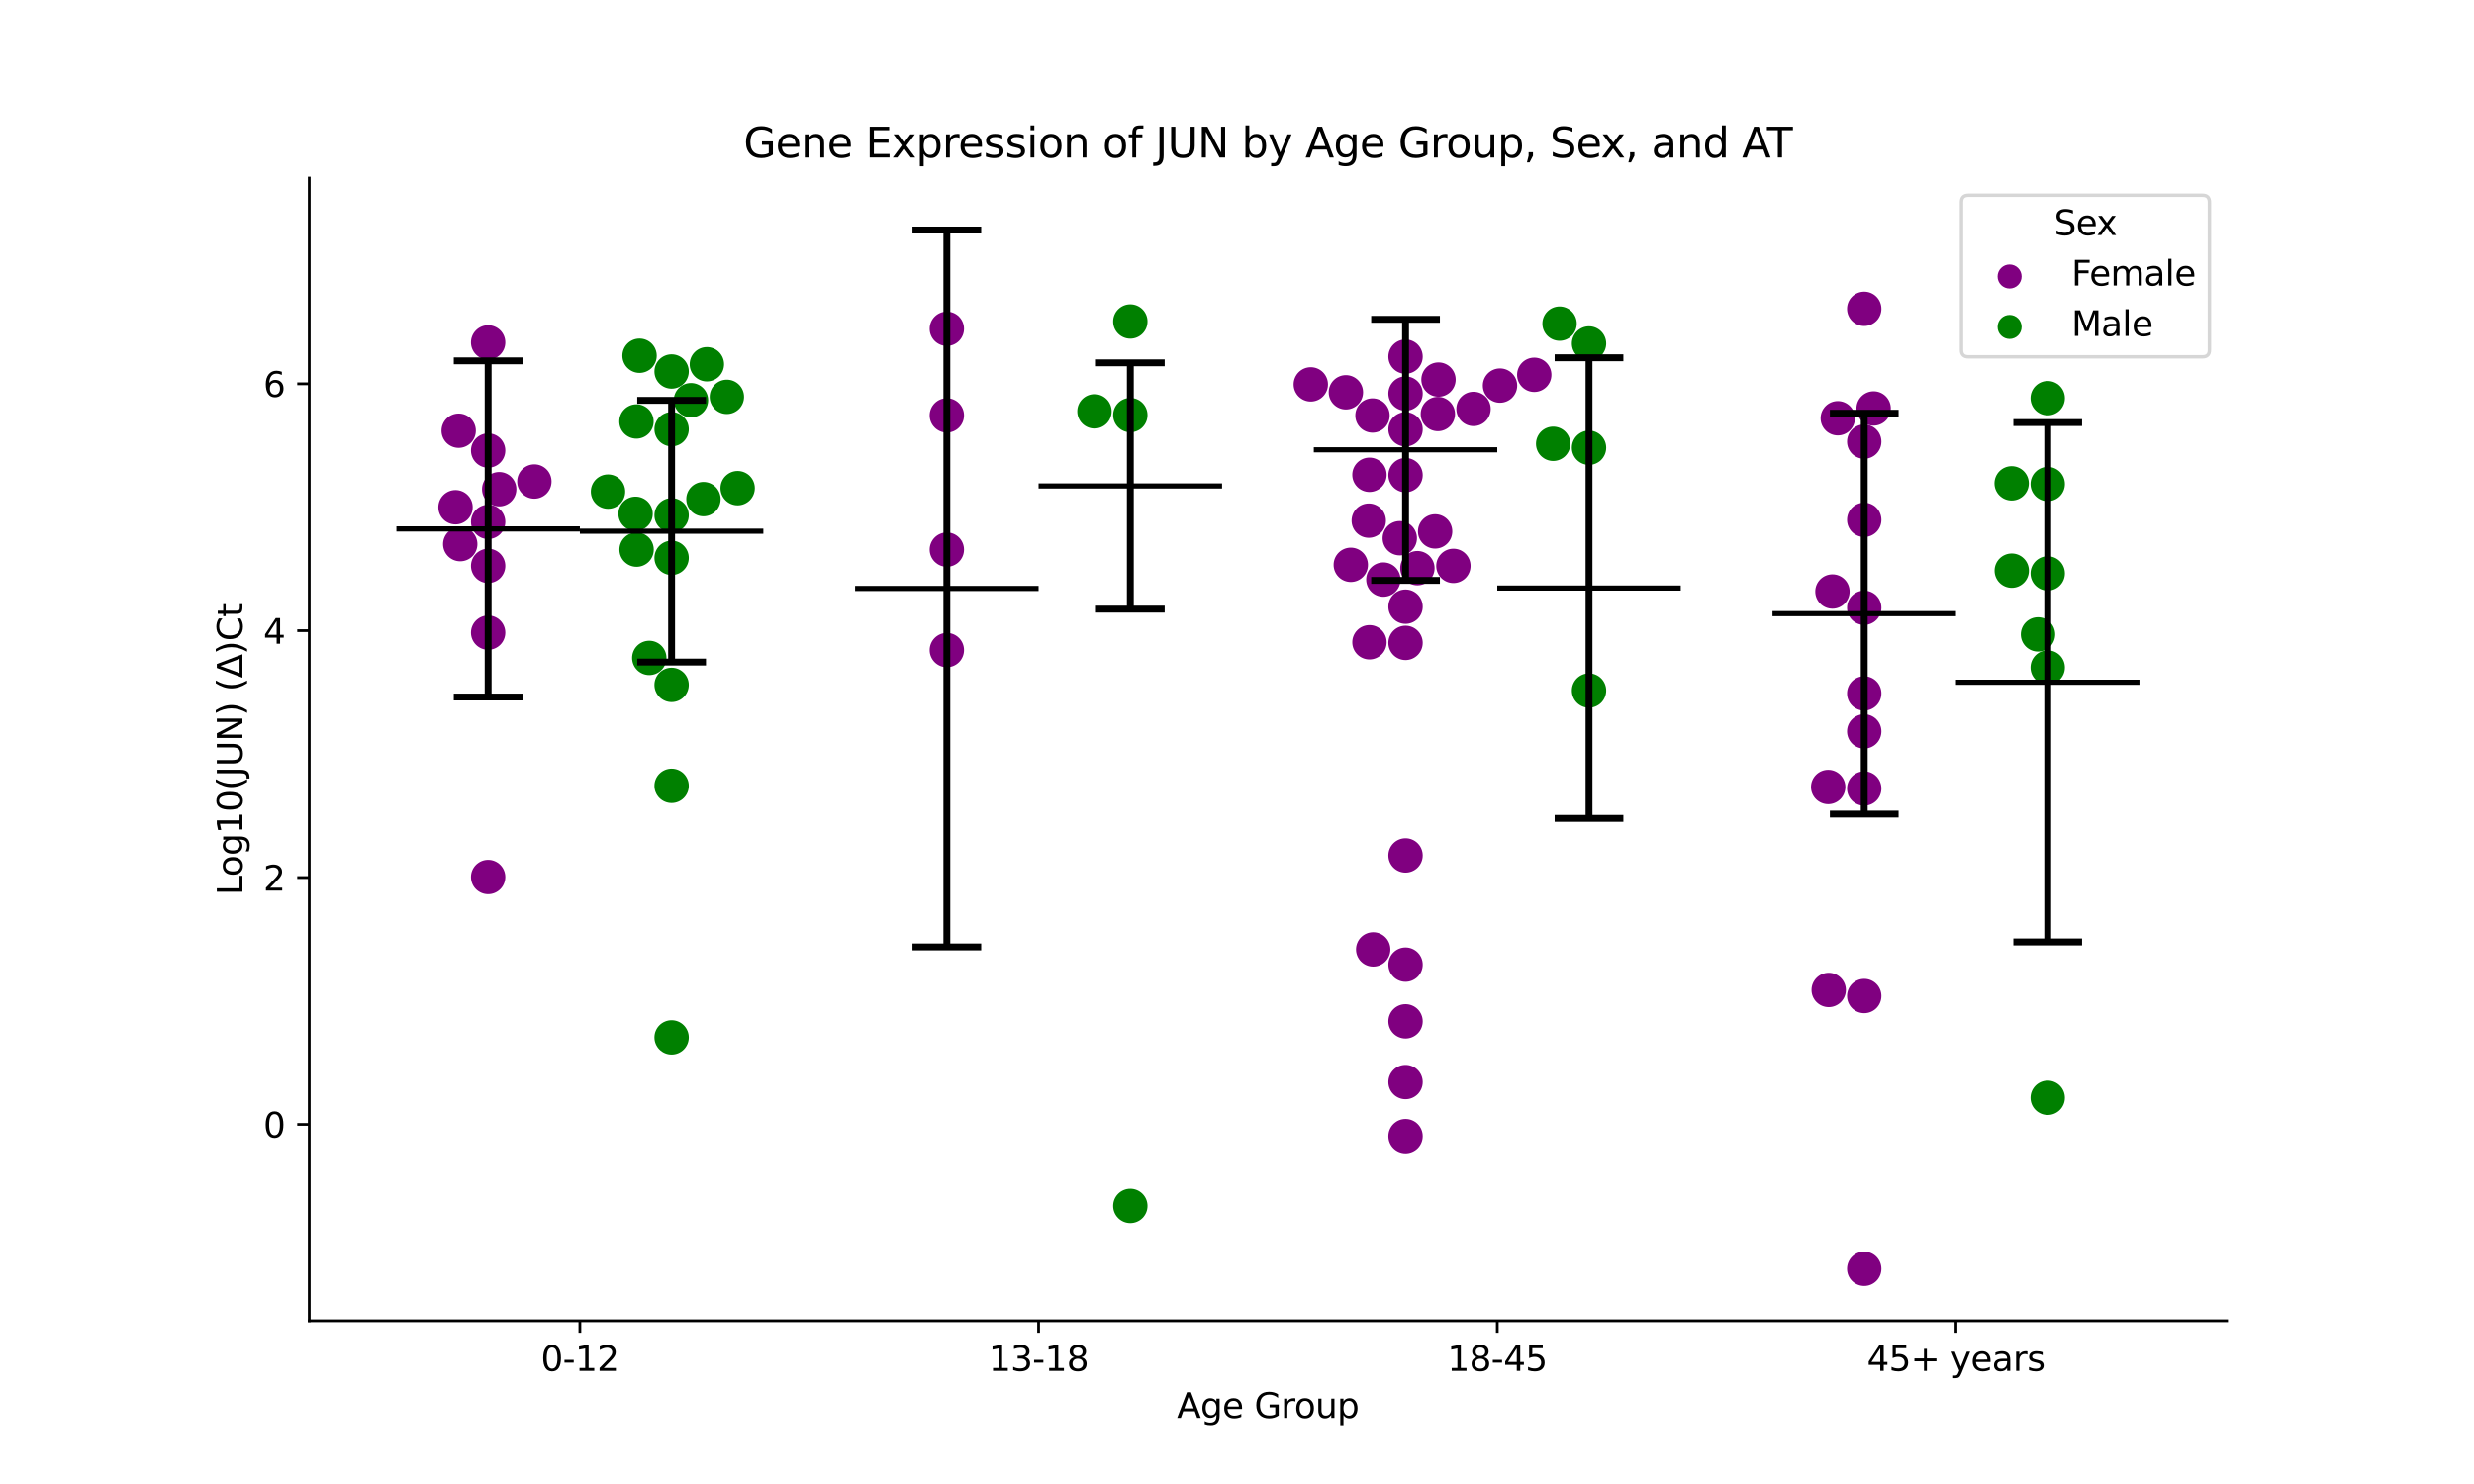 <?xml version="1.0" encoding="utf-8" standalone="no"?>
<!DOCTYPE svg PUBLIC "-//W3C//DTD SVG 1.1//EN"
  "http://www.w3.org/Graphics/SVG/1.1/DTD/svg11.dtd">
<svg xmlns:xlink="http://www.w3.org/1999/xlink" width="720pt" height="432pt" viewBox="0 0 720 432" xmlns="http://www.w3.org/2000/svg" version="1.1">
 <defs>
  <style type="text/css">*{stroke-linejoin: round; stroke-linecap: butt}</style>
 </defs>
 <g id="figure_1">
  <g id="patch_1">
   <path d="M 0 432 
L 720 432 
L 720 0 
L 0 0 
z
" style="fill: #ffffff"/>
  </g>
  <g id="axes_1">
   <g id="patch_2">
    <path d="M 90 384.48 
L 648 384.48 
L 648 51.84 
L 90 51.84 
z
" style="fill: #ffffff"/>
   </g>
   <g id="PathCollection_1">
    <defs>
     <path id="C0_0_1ffd5a4ca3" d="M 0 5 
C 1.326 5 2.598 4.473 3.536 3.536 
C 4.473 2.598 5 1.326 5 -0 
C 5 -1.326 4.473 -2.598 3.536 -3.536 
C 2.598 -4.473 1.326 -5 0 -5 
C -1.326 -5 -2.598 -4.473 -3.536 -3.536 
C -4.473 -2.598 -5 -1.326 -5 0 
C -5 1.326 -4.473 2.598 -3.536 3.536 
C -2.598 4.473 -1.326 5 0 5 
z
"/>
    </defs>
    <g clip-path="url(#pf3d0be4337)">
     <use xlink:href="#C0_0_1ffd5a4ca3" x="132.566" y="147.658" style="fill: #800080"/>
    </g>
    <g clip-path="url(#pf3d0be4337)">
     <use xlink:href="#C0_0_1ffd5a4ca3" x="133.938" y="158.401" style="fill: #800080"/>
    </g>
    <g clip-path="url(#pf3d0be4337)">
     <use xlink:href="#C0_0_1ffd5a4ca3" x="142.062" y="151.926" style="fill: #800080"/>
    </g>
    <g clip-path="url(#pf3d0be4337)">
     <use xlink:href="#C0_0_1ffd5a4ca3" x="142.062" y="131.15" style="fill: #800080"/>
    </g>
    <g clip-path="url(#pf3d0be4337)">
     <use xlink:href="#C0_0_1ffd5a4ca3" x="142.062" y="164.736" style="fill: #800080"/>
    </g>
    <g clip-path="url(#pf3d0be4337)">
     <use xlink:href="#C0_0_1ffd5a4ca3" x="155.515" y="140.172" style="fill: #800080"/>
    </g>
    <g clip-path="url(#pf3d0be4337)">
     <use xlink:href="#C0_0_1ffd5a4ca3" x="142.062" y="255.304" style="fill: #800080"/>
    </g>
    <g clip-path="url(#pf3d0be4337)">
     <use xlink:href="#C0_0_1ffd5a4ca3" x="142.062" y="99.677" style="fill: #800080"/>
    </g>
    <g clip-path="url(#pf3d0be4337)">
     <use xlink:href="#C0_0_1ffd5a4ca3" x="142.062" y="184.166" style="fill: #800080"/>
    </g>
    <g clip-path="url(#pf3d0be4337)">
     <use xlink:href="#C0_0_1ffd5a4ca3" x="133.485" y="125.382" style="fill: #800080"/>
    </g>
    <g clip-path="url(#pf3d0be4337)">
     <use xlink:href="#C0_0_1ffd5a4ca3" x="145.28" y="142.407" style="fill: #800080"/>
    </g>
   </g>
   <g id="PathCollection_2">
    <defs>
     <path id="C1_0_1872617d95" d="M 0 5 
C 1.326 5 2.598 4.473 3.536 3.536 
C 4.473 2.598 5 1.326 5 -0 
C 5 -1.326 4.473 -2.598 3.536 -3.536 
C 2.598 -4.473 1.326 -5 0 -5 
C -1.326 -5 -2.598 -4.473 -3.536 -3.536 
C -4.473 -2.598 -5 -1.326 -5 0 
C -5 1.326 -4.473 2.598 -3.536 3.536 
C -2.598 4.473 -1.326 5 0 5 
z
"/>
    </defs>
    <g clip-path="url(#pf3d0be4337)">
     <use xlink:href="#C1_0_1872617d95" x="195.459" y="108.144" style="fill: #008000"/>
    </g>
    <g clip-path="url(#pf3d0be4337)">
     <use xlink:href="#C1_0_1872617d95" x="195.459" y="124.943" style="fill: #008000"/>
    </g>
    <g clip-path="url(#pf3d0be4337)">
     <use xlink:href="#C1_0_1872617d95" x="195.459" y="150" style="fill: #008000"/>
    </g>
    <g clip-path="url(#pf3d0be4337)">
     <use xlink:href="#C1_0_1872617d95" x="195.459" y="228.762" style="fill: #008000"/>
    </g>
    <g clip-path="url(#pf3d0be4337)">
     <use xlink:href="#C1_0_1872617d95" x="185.228" y="122.696" style="fill: #008000"/>
    </g>
    <g clip-path="url(#pf3d0be4337)">
     <use xlink:href="#C1_0_1872617d95" x="201.09" y="116.502" style="fill: #008000"/>
    </g>
    <g clip-path="url(#pf3d0be4337)">
     <use xlink:href="#C1_0_1872617d95" x="186.131" y="103.553" style="fill: #008000"/>
    </g>
    <g clip-path="url(#pf3d0be4337)">
     <use xlink:href="#C1_0_1872617d95" x="195.459" y="301.994" style="fill: #008000"/>
    </g>
    <g clip-path="url(#pf3d0be4337)">
     <use xlink:href="#C1_0_1872617d95" x="195.459" y="199.38" style="fill: #008000"/>
    </g>
    <g clip-path="url(#pf3d0be4337)">
     <use xlink:href="#C1_0_1872617d95" x="176.954" y="143.11" style="fill: #008000"/>
    </g>
    <g clip-path="url(#pf3d0be4337)">
     <use xlink:href="#C1_0_1872617d95" x="214.677" y="142.107" style="fill: #008000"/>
    </g>
    <g clip-path="url(#pf3d0be4337)">
     <use xlink:href="#C1_0_1872617d95" x="188.961" y="191.525" style="fill: #008000"/>
    </g>
    <g clip-path="url(#pf3d0be4337)">
     <use xlink:href="#C1_0_1872617d95" x="185.265" y="159.999" style="fill: #008000"/>
    </g>
    <g clip-path="url(#pf3d0be4337)">
     <use xlink:href="#C1_0_1872617d95" x="204.726" y="145.298" style="fill: #008000"/>
    </g>
    <g clip-path="url(#pf3d0be4337)">
     <use xlink:href="#C1_0_1872617d95" x="195.459" y="162.395" style="fill: #008000"/>
    </g>
    <g clip-path="url(#pf3d0be4337)">
     <use xlink:href="#C1_0_1872617d95" x="211.539" y="115.525" style="fill: #008000"/>
    </g>
    <g clip-path="url(#pf3d0be4337)">
     <use xlink:href="#C1_0_1872617d95" x="184.969" y="149.569" style="fill: #008000"/>
    </g>
    <g clip-path="url(#pf3d0be4337)">
     <use xlink:href="#C1_0_1872617d95" x="205.723" y="106.036" style="fill: #008000"/>
    </g>
   </g>
   <g id="PathCollection_3">
    <defs>
     <path id="C2_0_8e64a9c8a7" d="M 0 5 
C 1.326 5 2.598 4.473 3.536 3.536 
C 4.473 2.598 5 1.326 5 -0 
C 5 -1.326 4.473 -2.598 3.536 -3.536 
C 2.598 -4.473 1.326 -5 0 -5 
C -1.326 -5 -2.598 -4.473 -3.536 -3.536 
C -4.473 -2.598 -5 -1.326 -5 0 
C -5 1.326 -4.473 2.598 -3.536 3.536 
C -2.598 4.473 -1.326 5 0 5 
z
"/>
    </defs>
    <g clip-path="url(#pf3d0be4337)">
     <use xlink:href="#C2_0_8e64a9c8a7" x="275.555" y="189.246" style="fill: #800080"/>
    </g>
    <g clip-path="url(#pf3d0be4337)">
     <use xlink:href="#C2_0_8e64a9c8a7" x="275.555" y="120.927" style="fill: #800080"/>
    </g>
    <g clip-path="url(#pf3d0be4337)">
     <use xlink:href="#C2_0_8e64a9c8a7" x="275.555" y="95.706" style="fill: #800080"/>
    </g>
    <g clip-path="url(#pf3d0be4337)">
     <use xlink:href="#C2_0_8e64a9c8a7" x="275.555" y="159.996" style="fill: #800080"/>
    </g>
   </g>
   <g id="PathCollection_4">
    <defs>
     <path id="C3_0_49a27300e5" d="M 0 5 
C 1.326 5 2.598 4.473 3.536 3.536 
C 4.473 2.598 5 1.326 5 -0 
C 5 -1.326 4.473 -2.598 3.536 -3.536 
C 2.598 -4.473 1.326 -5 0 -5 
C -1.326 -5 -2.598 -4.473 -3.536 -3.536 
C -4.473 -2.598 -5 -1.326 -5 0 
C -5 1.326 -4.473 2.598 -3.536 3.536 
C -2.598 4.473 -1.326 5 0 5 
z
"/>
    </defs>
    <g clip-path="url(#pf3d0be4337)">
     <use xlink:href="#C3_0_49a27300e5" x="328.952" y="351.048" style="fill: #008000"/>
    </g>
    <g clip-path="url(#pf3d0be4337)">
     <use xlink:href="#C3_0_49a27300e5" x="328.952" y="120.842" style="fill: #008000"/>
    </g>
    <g clip-path="url(#pf3d0be4337)">
     <use xlink:href="#C3_0_49a27300e5" x="328.952" y="93.586" style="fill: #008000"/>
    </g>
    <g clip-path="url(#pf3d0be4337)">
     <use xlink:href="#C3_0_49a27300e5" x="318.515" y="119.748" style="fill: #008000"/>
    </g>
   </g>
   <g id="PathCollection_5">
    <defs>
     <path id="C4_0_7469783c00" d="M 0 5 
C 1.326 5 2.598 4.473 3.536 3.536 
C 4.473 2.598 5 1.326 5 -0 
C 5 -1.326 4.473 -2.598 3.536 -3.536 
C 2.598 -4.473 1.326 -5 0 -5 
C -1.326 -5 -2.598 -4.473 -3.536 -3.536 
C -4.473 -2.598 -5 -1.326 -5 0 
C -5 1.326 -4.473 2.598 -3.536 3.536 
C -2.598 4.473 -1.326 5 0 5 
z
"/>
    </defs>
    <g clip-path="url(#pf3d0be4337)">
     <use xlink:href="#C4_0_7469783c00" x="417.659" y="154.7" style="fill: #800080"/>
    </g>
    <g clip-path="url(#pf3d0be4337)">
     <use xlink:href="#C4_0_7469783c00" x="412.5" y="165.402" style="fill: #800080"/>
    </g>
    <g clip-path="url(#pf3d0be4337)">
     <use xlink:href="#C4_0_7469783c00" x="418.455" y="120.528" style="fill: #800080"/>
    </g>
    <g clip-path="url(#pf3d0be4337)">
     <use xlink:href="#C4_0_7469783c00" x="436.542" y="112.246" style="fill: #800080"/>
    </g>
    <g clip-path="url(#pf3d0be4337)">
     <use xlink:href="#C4_0_7469783c00" x="398.346" y="151.561" style="fill: #800080"/>
    </g>
    <g clip-path="url(#pf3d0be4337)">
     <use xlink:href="#C4_0_7469783c00" x="399.431" y="120.957" style="fill: #800080"/>
    </g>
    <g clip-path="url(#pf3d0be4337)">
     <use xlink:href="#C4_0_7469783c00" x="418.641" y="110.499" style="fill: #800080"/>
    </g>
    <g clip-path="url(#pf3d0be4337)">
     <use xlink:href="#C4_0_7469783c00" x="398.548" y="138.217" style="fill: #800080"/>
    </g>
    <g clip-path="url(#pf3d0be4337)">
     <use xlink:href="#C4_0_7469783c00" x="446.511" y="109.108" style="fill: #800080"/>
    </g>
    <g clip-path="url(#pf3d0be4337)">
     <use xlink:href="#C4_0_7469783c00" x="381.472" y="111.898" style="fill: #800080"/>
    </g>
    <g clip-path="url(#pf3d0be4337)">
     <use xlink:href="#C4_0_7469783c00" x="409.048" y="124.97" style="fill: #800080"/>
    </g>
    <g clip-path="url(#pf3d0be4337)">
     <use xlink:href="#C4_0_7469783c00" x="407.367" y="156.679" style="fill: #800080"/>
    </g>
    <g clip-path="url(#pf3d0be4337)">
     <use xlink:href="#C4_0_7469783c00" x="409.048" y="176.609" style="fill: #800080"/>
    </g>
    <g clip-path="url(#pf3d0be4337)">
     <use xlink:href="#C4_0_7469783c00" x="409.048" y="330.747" style="fill: #800080"/>
    </g>
    <g clip-path="url(#pf3d0be4337)">
     <use xlink:href="#C4_0_7469783c00" x="398.55" y="186.97" style="fill: #800080"/>
    </g>
    <g clip-path="url(#pf3d0be4337)">
     <use xlink:href="#C4_0_7469783c00" x="409.048" y="114.565" style="fill: #800080"/>
    </g>
    <g clip-path="url(#pf3d0be4337)">
     <use xlink:href="#C4_0_7469783c00" x="393.113" y="164.425" style="fill: #800080"/>
    </g>
    <g clip-path="url(#pf3d0be4337)">
     <use xlink:href="#C4_0_7469783c00" x="428.838" y="119.041" style="fill: #800080"/>
    </g>
    <g clip-path="url(#pf3d0be4337)">
     <use xlink:href="#C4_0_7469783c00" x="409.048" y="249.021" style="fill: #800080"/>
    </g>
    <g clip-path="url(#pf3d0be4337)">
     <use xlink:href="#C4_0_7469783c00" x="399.634" y="276.376" style="fill: #800080"/>
    </g>
    <g clip-path="url(#pf3d0be4337)">
     <use xlink:href="#C4_0_7469783c00" x="409.048" y="297.321" style="fill: #800080"/>
    </g>
    <g clip-path="url(#pf3d0be4337)">
     <use xlink:href="#C4_0_7469783c00" x="409.048" y="314.994" style="fill: #800080"/>
    </g>
    <g clip-path="url(#pf3d0be4337)">
     <use xlink:href="#C4_0_7469783c00" x="409.048" y="187.149" style="fill: #800080"/>
    </g>
    <g clip-path="url(#pf3d0be4337)">
     <use xlink:href="#C4_0_7469783c00" x="409.048" y="103.815" style="fill: #800080"/>
    </g>
    <g clip-path="url(#pf3d0be4337)">
     <use xlink:href="#C4_0_7469783c00" x="409.048" y="138.318" style="fill: #800080"/>
    </g>
    <g clip-path="url(#pf3d0be4337)">
     <use xlink:href="#C4_0_7469783c00" x="422.977" y="164.738" style="fill: #800080"/>
    </g>
    <g clip-path="url(#pf3d0be4337)">
     <use xlink:href="#C4_0_7469783c00" x="402.595" y="168.72" style="fill: #800080"/>
    </g>
    <g clip-path="url(#pf3d0be4337)">
     <use xlink:href="#C4_0_7469783c00" x="391.69" y="114.2" style="fill: #800080"/>
    </g>
    <g clip-path="url(#pf3d0be4337)">
     <use xlink:href="#C4_0_7469783c00" x="409.048" y="280.806" style="fill: #800080"/>
    </g>
   </g>
   <g id="PathCollection_6">
    <defs>
     <path id="C5_0_e190552694" d="M 0 5 
C 1.326 5 2.598 4.473 3.536 3.536 
C 4.473 2.598 5 1.326 5 -0 
C 5 -1.326 4.473 -2.598 3.536 -3.536 
C 2.598 -4.473 1.326 -5 0 -5 
C -1.326 -5 -2.598 -4.473 -3.536 -3.536 
C -4.473 -2.598 -5 -1.326 -5 0 
C -5 1.326 -4.473 2.598 -3.536 3.536 
C -2.598 4.473 -1.326 5 0 5 
z
"/>
    </defs>
    <g clip-path="url(#pf3d0be4337)">
     <use xlink:href="#C5_0_e190552694" x="452.014" y="129.194" style="fill: #008000"/>
    </g>
    <g clip-path="url(#pf3d0be4337)">
     <use xlink:href="#C5_0_e190552694" x="462.445" y="201.025" style="fill: #008000"/>
    </g>
    <g clip-path="url(#pf3d0be4337)">
     <use xlink:href="#C5_0_e190552694" x="453.877" y="94.207" style="fill: #008000"/>
    </g>
    <g clip-path="url(#pf3d0be4337)">
     <use xlink:href="#C5_0_e190552694" x="462.445" y="99.987" style="fill: #008000"/>
    </g>
    <g clip-path="url(#pf3d0be4337)">
     <use xlink:href="#C5_0_e190552694" x="462.445" y="130.341" style="fill: #008000"/>
    </g>
   </g>
   <g id="PathCollection_7">
    <defs>
     <path id="C6_0_fd81300162" d="M 0 5 
C 1.326 5 2.598 4.473 3.536 3.536 
C 4.473 2.598 5 1.326 5 -0 
C 5 -1.326 4.473 -2.598 3.536 -3.536 
C 2.598 -4.473 1.326 -5 0 -5 
C -1.326 -5 -2.598 -4.473 -3.536 -3.536 
C -4.473 -2.598 -5 -1.326 -5 0 
C -5 1.326 -4.473 2.598 -3.536 3.536 
C -2.598 4.473 -1.326 5 0 5 
z
"/>
    </defs>
    <g clip-path="url(#pf3d0be4337)">
     <use xlink:href="#C6_0_fd81300162" x="545.275" y="118.907" style="fill: #800080"/>
    </g>
    <g clip-path="url(#pf3d0be4337)">
     <use xlink:href="#C6_0_fd81300162" x="542.541" y="201.857" style="fill: #800080"/>
    </g>
    <g clip-path="url(#pf3d0be4337)">
     <use xlink:href="#C6_0_fd81300162" x="534.846" y="121.758" style="fill: #800080"/>
    </g>
    <g clip-path="url(#pf3d0be4337)">
     <use xlink:href="#C6_0_fd81300162" x="542.541" y="151.325" style="fill: #800080"/>
    </g>
    <g clip-path="url(#pf3d0be4337)">
     <use xlink:href="#C6_0_fd81300162" x="542.541" y="369.36" style="fill: #800080"/>
    </g>
    <g clip-path="url(#pf3d0be4337)">
     <use xlink:href="#C6_0_fd81300162" x="532.051" y="229.101" style="fill: #800080"/>
    </g>
    <g clip-path="url(#pf3d0be4337)">
     <use xlink:href="#C6_0_fd81300162" x="542.541" y="89.901" style="fill: #800080"/>
    </g>
    <g clip-path="url(#pf3d0be4337)">
     <use xlink:href="#C6_0_fd81300162" x="542.541" y="212.918" style="fill: #800080"/>
    </g>
    <g clip-path="url(#pf3d0be4337)">
     <use xlink:href="#C6_0_fd81300162" x="533.289" y="172.198" style="fill: #800080"/>
    </g>
    <g clip-path="url(#pf3d0be4337)">
     <use xlink:href="#C6_0_fd81300162" x="542.541" y="176.927" style="fill: #800080"/>
    </g>
    <g clip-path="url(#pf3d0be4337)">
     <use xlink:href="#C6_0_fd81300162" x="542.541" y="229.541" style="fill: #800080"/>
    </g>
    <g clip-path="url(#pf3d0be4337)">
     <use xlink:href="#C6_0_fd81300162" x="542.541" y="128.562" style="fill: #800080"/>
    </g>
    <g clip-path="url(#pf3d0be4337)">
     <use xlink:href="#C6_0_fd81300162" x="542.541" y="289.947" style="fill: #800080"/>
    </g>
    <g clip-path="url(#pf3d0be4337)">
     <use xlink:href="#C6_0_fd81300162" x="532.205" y="288.185" style="fill: #800080"/>
    </g>
   </g>
   <g id="PathCollection_8">
    <defs>
     <path id="C7_0_2bea606373" d="M 0 5 
C 1.326 5 2.598 4.473 3.536 3.536 
C 4.473 2.598 5 1.326 5 -0 
C 5 -1.326 4.473 -2.598 3.536 -3.536 
C 2.598 -4.473 1.326 -5 0 -5 
C -1.326 -5 -2.598 -4.473 -3.536 -3.536 
C -4.473 -2.598 -5 -1.326 -5 0 
C -5 1.326 -4.473 2.598 -3.536 3.536 
C -2.598 4.473 -1.326 5 0 5 
z
"/>
    </defs>
    <g clip-path="url(#pf3d0be4337)">
     <use xlink:href="#C7_0_2bea606373" x="595.938" y="166.924" style="fill: #008000"/>
    </g>
    <g clip-path="url(#pf3d0be4337)">
     <use xlink:href="#C7_0_2bea606373" x="595.938" y="140.904" style="fill: #008000"/>
    </g>
    <g clip-path="url(#pf3d0be4337)">
     <use xlink:href="#C7_0_2bea606373" x="593.113" y="184.681" style="fill: #008000"/>
    </g>
    <g clip-path="url(#pf3d0be4337)">
     <use xlink:href="#C7_0_2bea606373" x="595.938" y="115.911" style="fill: #008000"/>
    </g>
    <g clip-path="url(#pf3d0be4337)">
     <use xlink:href="#C7_0_2bea606373" x="585.471" y="166.124" style="fill: #008000"/>
    </g>
    <g clip-path="url(#pf3d0be4337)">
     <use xlink:href="#C7_0_2bea606373" x="595.938" y="194.313" style="fill: #008000"/>
    </g>
    <g clip-path="url(#pf3d0be4337)">
     <use xlink:href="#C7_0_2bea606373" x="595.938" y="319.578" style="fill: #008000"/>
    </g>
    <g clip-path="url(#pf3d0be4337)">
     <use xlink:href="#C7_0_2bea606373" x="585.44" y="140.707" style="fill: #008000"/>
    </g>
   </g>
   <g id="PathCollection_9"/>
   <g id="PathCollection_10"/>
   <g id="matplotlib.axis_1">
    <g id="xtick_1">
     <g id="line2d_1">
      <defs>
       <path id="m66ff104bf6" d="M 0 0 
L 0 3.5 
" style="stroke: #000000; stroke-width: 0.8"/>
      </defs>
      <g>
       <use xlink:href="#m66ff104bf6" x="168.761" y="384.48" style="stroke: #000000; stroke-width: 0.8"/>
      </g>
     </g>
     <g id="text_1">
      <!-- 0-12 -->
      <g transform="translate(157.413 399.078) scale(0.1 -0.1)">
       <defs>
        <path id="DejaVuSans-30" d="M 2034 4250 
Q 1547 4250 1301 3770 
Q 1056 3291 1056 2328 
Q 1056 1369 1301 889 
Q 1547 409 2034 409 
Q 2525 409 2770 889 
Q 3016 1369 3016 2328 
Q 3016 3291 2770 3770 
Q 2525 4250 2034 4250 
z
M 2034 4750 
Q 2819 4750 3233 4129 
Q 3647 3509 3647 2328 
Q 3647 1150 3233 529 
Q 2819 -91 2034 -91 
Q 1250 -91 836 529 
Q 422 1150 422 2328 
Q 422 3509 836 4129 
Q 1250 4750 2034 4750 
z
" transform="scale(0.016)"/>
        <path id="DejaVuSans-2d" d="M 313 2009 
L 1997 2009 
L 1997 1497 
L 313 1497 
L 313 2009 
z
" transform="scale(0.016)"/>
        <path id="DejaVuSans-31" d="M 794 531 
L 1825 531 
L 1825 4091 
L 703 3866 
L 703 4441 
L 1819 4666 
L 2450 4666 
L 2450 531 
L 3481 531 
L 3481 0 
L 794 0 
L 794 531 
z
" transform="scale(0.016)"/>
        <path id="DejaVuSans-32" d="M 1228 531 
L 3431 531 
L 3431 0 
L 469 0 
L 469 531 
Q 828 903 1448 1529 
Q 2069 2156 2228 2338 
Q 2531 2678 2651 2914 
Q 2772 3150 2772 3378 
Q 2772 3750 2511 3984 
Q 2250 4219 1831 4219 
Q 1534 4219 1204 4116 
Q 875 4013 500 3803 
L 500 4441 
Q 881 4594 1212 4672 
Q 1544 4750 1819 4750 
Q 2544 4750 2975 4387 
Q 3406 4025 3406 3419 
Q 3406 3131 3298 2873 
Q 3191 2616 2906 2266 
Q 2828 2175 2409 1742 
Q 1991 1309 1228 531 
z
" transform="scale(0.016)"/>
       </defs>
       <use xlink:href="#DejaVuSans-30"/>
       <use xlink:href="#DejaVuSans-2d" x="63.623"/>
       <use xlink:href="#DejaVuSans-31" x="99.707"/>
       <use xlink:href="#DejaVuSans-32" x="163.33"/>
      </g>
     </g>
    </g>
    <g id="xtick_2">
     <g id="line2d_2">
      <g>
       <use xlink:href="#m66ff104bf6" x="302.254" y="384.48" style="stroke: #000000; stroke-width: 0.8"/>
      </g>
     </g>
     <g id="text_2">
      <!-- 13-18 -->
      <g transform="translate(287.725 399.078) scale(0.1 -0.1)">
       <defs>
        <path id="DejaVuSans-33" d="M 2597 2516 
Q 3050 2419 3304 2112 
Q 3559 1806 3559 1356 
Q 3559 666 3084 287 
Q 2609 -91 1734 -91 
Q 1441 -91 1130 -33 
Q 819 25 488 141 
L 488 750 
Q 750 597 1062 519 
Q 1375 441 1716 441 
Q 2309 441 2620 675 
Q 2931 909 2931 1356 
Q 2931 1769 2642 2001 
Q 2353 2234 1838 2234 
L 1294 2234 
L 1294 2753 
L 1863 2753 
Q 2328 2753 2575 2939 
Q 2822 3125 2822 3475 
Q 2822 3834 2567 4026 
Q 2313 4219 1838 4219 
Q 1578 4219 1281 4162 
Q 984 4106 628 3988 
L 628 4550 
Q 988 4650 1302 4700 
Q 1616 4750 1894 4750 
Q 2613 4750 3031 4423 
Q 3450 4097 3450 3541 
Q 3450 3153 3228 2886 
Q 3006 2619 2597 2516 
z
" transform="scale(0.016)"/>
        <path id="DejaVuSans-38" d="M 2034 2216 
Q 1584 2216 1326 1975 
Q 1069 1734 1069 1313 
Q 1069 891 1326 650 
Q 1584 409 2034 409 
Q 2484 409 2743 651 
Q 3003 894 3003 1313 
Q 3003 1734 2745 1975 
Q 2488 2216 2034 2216 
z
M 1403 2484 
Q 997 2584 770 2862 
Q 544 3141 544 3541 
Q 544 4100 942 4425 
Q 1341 4750 2034 4750 
Q 2731 4750 3128 4425 
Q 3525 4100 3525 3541 
Q 3525 3141 3298 2862 
Q 3072 2584 2669 2484 
Q 3125 2378 3379 2068 
Q 3634 1759 3634 1313 
Q 3634 634 3220 271 
Q 2806 -91 2034 -91 
Q 1263 -91 848 271 
Q 434 634 434 1313 
Q 434 1759 690 2068 
Q 947 2378 1403 2484 
z
M 1172 3481 
Q 1172 3119 1398 2916 
Q 1625 2713 2034 2713 
Q 2441 2713 2670 2916 
Q 2900 3119 2900 3481 
Q 2900 3844 2670 4047 
Q 2441 4250 2034 4250 
Q 1625 4250 1398 4047 
Q 1172 3844 1172 3481 
z
" transform="scale(0.016)"/>
       </defs>
       <use xlink:href="#DejaVuSans-31"/>
       <use xlink:href="#DejaVuSans-33" x="63.623"/>
       <use xlink:href="#DejaVuSans-2d" x="127.246"/>
       <use xlink:href="#DejaVuSans-31" x="163.33"/>
       <use xlink:href="#DejaVuSans-38" x="226.953"/>
      </g>
     </g>
    </g>
    <g id="xtick_3">
     <g id="line2d_3">
      <g>
       <use xlink:href="#m66ff104bf6" x="435.746" y="384.48" style="stroke: #000000; stroke-width: 0.8"/>
      </g>
     </g>
     <g id="text_3">
      <!-- 18-45 -->
      <g transform="translate(421.218 399.078) scale(0.1 -0.1)">
       <defs>
        <path id="DejaVuSans-34" d="M 2419 4116 
L 825 1625 
L 2419 1625 
L 2419 4116 
z
M 2253 4666 
L 3047 4666 
L 3047 1625 
L 3713 1625 
L 3713 1100 
L 3047 1100 
L 3047 0 
L 2419 0 
L 2419 1100 
L 313 1100 
L 313 1709 
L 2253 4666 
z
" transform="scale(0.016)"/>
        <path id="DejaVuSans-35" d="M 691 4666 
L 3169 4666 
L 3169 4134 
L 1269 4134 
L 1269 2991 
Q 1406 3038 1543 3061 
Q 1681 3084 1819 3084 
Q 2600 3084 3056 2656 
Q 3513 2228 3513 1497 
Q 3513 744 3044 326 
Q 2575 -91 1722 -91 
Q 1428 -91 1123 -41 
Q 819 9 494 109 
L 494 744 
Q 775 591 1075 516 
Q 1375 441 1709 441 
Q 2250 441 2565 725 
Q 2881 1009 2881 1497 
Q 2881 1984 2565 2268 
Q 2250 2553 1709 2553 
Q 1456 2553 1204 2497 
Q 953 2441 691 2322 
L 691 4666 
z
" transform="scale(0.016)"/>
       </defs>
       <use xlink:href="#DejaVuSans-31"/>
       <use xlink:href="#DejaVuSans-38" x="63.623"/>
       <use xlink:href="#DejaVuSans-2d" x="127.246"/>
       <use xlink:href="#DejaVuSans-34" x="163.33"/>
       <use xlink:href="#DejaVuSans-35" x="226.953"/>
      </g>
     </g>
    </g>
    <g id="xtick_4">
     <g id="line2d_4">
      <g>
       <use xlink:href="#m66ff104bf6" x="569.239" y="384.48" style="stroke: #000000; stroke-width: 0.8"/>
      </g>
     </g>
     <g id="text_4">
      <!-- 45+ years -->
      <g transform="translate(543.338 399.078) scale(0.1 -0.1)">
       <defs>
        <path id="DejaVuSans-2b" d="M 2944 4013 
L 2944 2272 
L 4684 2272 
L 4684 1741 
L 2944 1741 
L 2944 0 
L 2419 0 
L 2419 1741 
L 678 1741 
L 678 2272 
L 2419 2272 
L 2419 4013 
L 2944 4013 
z
" transform="scale(0.016)"/>
        <path id="DejaVuSans-20" transform="scale(0.016)"/>
        <path id="DejaVuSans-79" d="M 2059 -325 
Q 1816 -950 1584 -1140 
Q 1353 -1331 966 -1331 
L 506 -1331 
L 506 -850 
L 844 -850 
Q 1081 -850 1212 -737 
Q 1344 -625 1503 -206 
L 1606 56 
L 191 3500 
L 800 3500 
L 1894 763 
L 2988 3500 
L 3597 3500 
L 2059 -325 
z
" transform="scale(0.016)"/>
        <path id="DejaVuSans-65" d="M 3597 1894 
L 3597 1613 
L 953 1613 
Q 991 1019 1311 708 
Q 1631 397 2203 397 
Q 2534 397 2845 478 
Q 3156 559 3463 722 
L 3463 178 
Q 3153 47 2828 -22 
Q 2503 -91 2169 -91 
Q 1331 -91 842 396 
Q 353 884 353 1716 
Q 353 2575 817 3079 
Q 1281 3584 2069 3584 
Q 2775 3584 3186 3129 
Q 3597 2675 3597 1894 
z
M 3022 2063 
Q 3016 2534 2758 2815 
Q 2500 3097 2075 3097 
Q 1594 3097 1305 2825 
Q 1016 2553 972 2059 
L 3022 2063 
z
" transform="scale(0.016)"/>
        <path id="DejaVuSans-61" d="M 2194 1759 
Q 1497 1759 1228 1600 
Q 959 1441 959 1056 
Q 959 750 1161 570 
Q 1363 391 1709 391 
Q 2188 391 2477 730 
Q 2766 1069 2766 1631 
L 2766 1759 
L 2194 1759 
z
M 3341 1997 
L 3341 0 
L 2766 0 
L 2766 531 
Q 2569 213 2275 61 
Q 1981 -91 1556 -91 
Q 1019 -91 701 211 
Q 384 513 384 1019 
Q 384 1609 779 1909 
Q 1175 2209 1959 2209 
L 2766 2209 
L 2766 2266 
Q 2766 2663 2505 2880 
Q 2244 3097 1772 3097 
Q 1472 3097 1187 3025 
Q 903 2953 641 2809 
L 641 3341 
Q 956 3463 1253 3523 
Q 1550 3584 1831 3584 
Q 2591 3584 2966 3190 
Q 3341 2797 3341 1997 
z
" transform="scale(0.016)"/>
        <path id="DejaVuSans-72" d="M 2631 2963 
Q 2534 3019 2420 3045 
Q 2306 3072 2169 3072 
Q 1681 3072 1420 2755 
Q 1159 2438 1159 1844 
L 1159 0 
L 581 0 
L 581 3500 
L 1159 3500 
L 1159 2956 
Q 1341 3275 1631 3429 
Q 1922 3584 2338 3584 
Q 2397 3584 2469 3576 
Q 2541 3569 2628 3553 
L 2631 2963 
z
" transform="scale(0.016)"/>
        <path id="DejaVuSans-73" d="M 2834 3397 
L 2834 2853 
Q 2591 2978 2328 3040 
Q 2066 3103 1784 3103 
Q 1356 3103 1142 2972 
Q 928 2841 928 2578 
Q 928 2378 1081 2264 
Q 1234 2150 1697 2047 
L 1894 2003 
Q 2506 1872 2764 1633 
Q 3022 1394 3022 966 
Q 3022 478 2636 193 
Q 2250 -91 1575 -91 
Q 1294 -91 989 -36 
Q 684 19 347 128 
L 347 722 
Q 666 556 975 473 
Q 1284 391 1588 391 
Q 1994 391 2212 530 
Q 2431 669 2431 922 
Q 2431 1156 2273 1281 
Q 2116 1406 1581 1522 
L 1381 1569 
Q 847 1681 609 1914 
Q 372 2147 372 2553 
Q 372 3047 722 3315 
Q 1072 3584 1716 3584 
Q 2034 3584 2315 3537 
Q 2597 3491 2834 3397 
z
" transform="scale(0.016)"/>
       </defs>
       <use xlink:href="#DejaVuSans-34"/>
       <use xlink:href="#DejaVuSans-35" x="63.623"/>
       <use xlink:href="#DejaVuSans-2b" x="127.246"/>
       <use xlink:href="#DejaVuSans-20" x="211.035"/>
       <use xlink:href="#DejaVuSans-79" x="242.822"/>
       <use xlink:href="#DejaVuSans-65" x="302.002"/>
       <use xlink:href="#DejaVuSans-61" x="363.525"/>
       <use xlink:href="#DejaVuSans-72" x="424.805"/>
       <use xlink:href="#DejaVuSans-73" x="465.918"/>
      </g>
     </g>
    </g>
    <g id="text_5">
     <!-- Age Group -->
     <g transform="translate(342.52 412.757) scale(0.1 -0.1)">
      <defs>
       <path id="DejaVuSans-41" d="M 2188 4044 
L 1331 1722 
L 3047 1722 
L 2188 4044 
z
M 1831 4666 
L 2547 4666 
L 4325 0 
L 3669 0 
L 3244 1197 
L 1141 1197 
L 716 0 
L 50 0 
L 1831 4666 
z
" transform="scale(0.016)"/>
       <path id="DejaVuSans-67" d="M 2906 1791 
Q 2906 2416 2648 2759 
Q 2391 3103 1925 3103 
Q 1463 3103 1205 2759 
Q 947 2416 947 1791 
Q 947 1169 1205 825 
Q 1463 481 1925 481 
Q 2391 481 2648 825 
Q 2906 1169 2906 1791 
z
M 3481 434 
Q 3481 -459 3084 -895 
Q 2688 -1331 1869 -1331 
Q 1566 -1331 1297 -1286 
Q 1028 -1241 775 -1147 
L 775 -588 
Q 1028 -725 1275 -790 
Q 1522 -856 1778 -856 
Q 2344 -856 2625 -561 
Q 2906 -266 2906 331 
L 2906 616 
Q 2728 306 2450 153 
Q 2172 0 1784 0 
Q 1141 0 747 490 
Q 353 981 353 1791 
Q 353 2603 747 3093 
Q 1141 3584 1784 3584 
Q 2172 3584 2450 3431 
Q 2728 3278 2906 2969 
L 2906 3500 
L 3481 3500 
L 3481 434 
z
" transform="scale(0.016)"/>
       <path id="DejaVuSans-47" d="M 3809 666 
L 3809 1919 
L 2778 1919 
L 2778 2438 
L 4434 2438 
L 4434 434 
Q 4069 175 3628 42 
Q 3188 -91 2688 -91 
Q 1594 -91 976 548 
Q 359 1188 359 2328 
Q 359 3472 976 4111 
Q 1594 4750 2688 4750 
Q 3144 4750 3555 4637 
Q 3966 4525 4313 4306 
L 4313 3634 
Q 3963 3931 3569 4081 
Q 3175 4231 2741 4231 
Q 1884 4231 1454 3753 
Q 1025 3275 1025 2328 
Q 1025 1384 1454 906 
Q 1884 428 2741 428 
Q 3075 428 3337 486 
Q 3600 544 3809 666 
z
" transform="scale(0.016)"/>
       <path id="DejaVuSans-6f" d="M 1959 3097 
Q 1497 3097 1228 2736 
Q 959 2375 959 1747 
Q 959 1119 1226 758 
Q 1494 397 1959 397 
Q 2419 397 2687 759 
Q 2956 1122 2956 1747 
Q 2956 2369 2687 2733 
Q 2419 3097 1959 3097 
z
M 1959 3584 
Q 2709 3584 3137 3096 
Q 3566 2609 3566 1747 
Q 3566 888 3137 398 
Q 2709 -91 1959 -91 
Q 1206 -91 779 398 
Q 353 888 353 1747 
Q 353 2609 779 3096 
Q 1206 3584 1959 3584 
z
" transform="scale(0.016)"/>
       <path id="DejaVuSans-75" d="M 544 1381 
L 544 3500 
L 1119 3500 
L 1119 1403 
Q 1119 906 1312 657 
Q 1506 409 1894 409 
Q 2359 409 2629 706 
Q 2900 1003 2900 1516 
L 2900 3500 
L 3475 3500 
L 3475 0 
L 2900 0 
L 2900 538 
Q 2691 219 2414 64 
Q 2138 -91 1772 -91 
Q 1169 -91 856 284 
Q 544 659 544 1381 
z
M 1991 3584 
L 1991 3584 
z
" transform="scale(0.016)"/>
       <path id="DejaVuSans-70" d="M 1159 525 
L 1159 -1331 
L 581 -1331 
L 581 3500 
L 1159 3500 
L 1159 2969 
Q 1341 3281 1617 3432 
Q 1894 3584 2278 3584 
Q 2916 3584 3314 3078 
Q 3713 2572 3713 1747 
Q 3713 922 3314 415 
Q 2916 -91 2278 -91 
Q 1894 -91 1617 61 
Q 1341 213 1159 525 
z
M 3116 1747 
Q 3116 2381 2855 2742 
Q 2594 3103 2138 3103 
Q 1681 3103 1420 2742 
Q 1159 2381 1159 1747 
Q 1159 1113 1420 752 
Q 1681 391 2138 391 
Q 2594 391 2855 752 
Q 3116 1113 3116 1747 
z
" transform="scale(0.016)"/>
      </defs>
      <use xlink:href="#DejaVuSans-41"/>
      <use xlink:href="#DejaVuSans-67" x="68.408"/>
      <use xlink:href="#DejaVuSans-65" x="131.885"/>
      <use xlink:href="#DejaVuSans-20" x="193.408"/>
      <use xlink:href="#DejaVuSans-47" x="225.195"/>
      <use xlink:href="#DejaVuSans-72" x="302.686"/>
      <use xlink:href="#DejaVuSans-6f" x="341.549"/>
      <use xlink:href="#DejaVuSans-75" x="402.73"/>
      <use xlink:href="#DejaVuSans-70" x="466.109"/>
     </g>
    </g>
   </g>
   <g id="matplotlib.axis_2">
    <g id="ytick_1">
     <g id="line2d_5">
      <defs>
       <path id="m15f3524cd9" d="M 0 0 
L -3.5 0 
" style="stroke: #000000; stroke-width: 0.8"/>
      </defs>
      <g>
       <use xlink:href="#m15f3524cd9" x="90" y="327.333" style="stroke: #000000; stroke-width: 0.8"/>
      </g>
     </g>
     <g id="text_6">
      <!-- 0 -->
      <g transform="translate(76.638 331.133) scale(0.1 -0.1)">
       <use xlink:href="#DejaVuSans-30"/>
      </g>
     </g>
    </g>
    <g id="ytick_2">
     <g id="line2d_6">
      <g>
       <use xlink:href="#m15f3524cd9" x="90" y="255.463" style="stroke: #000000; stroke-width: 0.8"/>
      </g>
     </g>
     <g id="text_7">
      <!-- 2 -->
      <g transform="translate(76.638 259.262) scale(0.1 -0.1)">
       <use xlink:href="#DejaVuSans-32"/>
      </g>
     </g>
    </g>
    <g id="ytick_3">
     <g id="line2d_7">
      <g>
       <use xlink:href="#m15f3524cd9" x="90" y="183.592" style="stroke: #000000; stroke-width: 0.8"/>
      </g>
     </g>
     <g id="text_8">
      <!-- 4 -->
      <g transform="translate(76.638 187.391) scale(0.1 -0.1)">
       <use xlink:href="#DejaVuSans-34"/>
      </g>
     </g>
    </g>
    <g id="ytick_4">
     <g id="line2d_8">
      <g>
       <use xlink:href="#m15f3524cd9" x="90" y="111.722" style="stroke: #000000; stroke-width: 0.8"/>
      </g>
     </g>
     <g id="text_9">
      <!-- 6 -->
      <g transform="translate(76.638 115.521) scale(0.1 -0.1)">
       <defs>
        <path id="DejaVuSans-36" d="M 2113 2584 
Q 1688 2584 1439 2293 
Q 1191 2003 1191 1497 
Q 1191 994 1439 701 
Q 1688 409 2113 409 
Q 2538 409 2786 701 
Q 3034 994 3034 1497 
Q 3034 2003 2786 2293 
Q 2538 2584 2113 2584 
z
M 3366 4563 
L 3366 3988 
Q 3128 4100 2886 4159 
Q 2644 4219 2406 4219 
Q 1781 4219 1451 3797 
Q 1122 3375 1075 2522 
Q 1259 2794 1537 2939 
Q 1816 3084 2150 3084 
Q 2853 3084 3261 2657 
Q 3669 2231 3669 1497 
Q 3669 778 3244 343 
Q 2819 -91 2113 -91 
Q 1303 -91 875 529 
Q 447 1150 447 2328 
Q 447 3434 972 4092 
Q 1497 4750 2381 4750 
Q 2619 4750 2861 4703 
Q 3103 4656 3366 4563 
z
" transform="scale(0.016)"/>
       </defs>
       <use xlink:href="#DejaVuSans-36"/>
      </g>
     </g>
    </g>
    <g id="text_10">
     <!-- Log10(JUN) (Δ)Ct -->
     <g transform="translate(70.558 260.594) rotate(-90) scale(0.1 -0.1)">
      <defs>
       <path id="DejaVuSans-4c" d="M 628 4666 
L 1259 4666 
L 1259 531 
L 3531 531 
L 3531 0 
L 628 0 
L 628 4666 
z
" transform="scale(0.016)"/>
       <path id="DejaVuSans-28" d="M 1984 4856 
Q 1566 4138 1362 3434 
Q 1159 2731 1159 2009 
Q 1159 1288 1364 580 
Q 1569 -128 1984 -844 
L 1484 -844 
Q 1016 -109 783 600 
Q 550 1309 550 2009 
Q 550 2706 781 3412 
Q 1013 4119 1484 4856 
L 1984 4856 
z
" transform="scale(0.016)"/>
       <path id="DejaVuSans-4a" d="M 628 4666 
L 1259 4666 
L 1259 325 
Q 1259 -519 939 -900 
Q 619 -1281 -91 -1281 
L -331 -1281 
L -331 -750 
L -134 -750 
Q 284 -750 456 -515 
Q 628 -281 628 325 
L 628 4666 
z
" transform="scale(0.016)"/>
       <path id="DejaVuSans-55" d="M 556 4666 
L 1191 4666 
L 1191 1831 
Q 1191 1081 1462 751 
Q 1734 422 2344 422 
Q 2950 422 3222 751 
Q 3494 1081 3494 1831 
L 3494 4666 
L 4128 4666 
L 4128 1753 
Q 4128 841 3676 375 
Q 3225 -91 2344 -91 
Q 1459 -91 1007 375 
Q 556 841 556 1753 
L 556 4666 
z
" transform="scale(0.016)"/>
       <path id="DejaVuSans-4e" d="M 628 4666 
L 1478 4666 
L 3547 763 
L 3547 4666 
L 4159 4666 
L 4159 0 
L 3309 0 
L 1241 3903 
L 1241 0 
L 628 0 
L 628 4666 
z
" transform="scale(0.016)"/>
       <path id="DejaVuSans-29" d="M 513 4856 
L 1013 4856 
Q 1481 4119 1714 3412 
Q 1947 2706 1947 2009 
Q 1947 1309 1714 600 
Q 1481 -109 1013 -844 
L 513 -844 
Q 928 -128 1133 580 
Q 1338 1288 1338 2009 
Q 1338 2731 1133 3434 
Q 928 4138 513 4856 
z
" transform="scale(0.016)"/>
       <path id="DejaVuSans-394" d="M 2188 4044 
L 906 525 
L 3472 525 
L 2188 4044 
z
M 50 0 
L 1831 4666 
L 2547 4666 
L 4325 0 
L 50 0 
z
" transform="scale(0.016)"/>
       <path id="DejaVuSans-43" d="M 4122 4306 
L 4122 3641 
Q 3803 3938 3442 4084 
Q 3081 4231 2675 4231 
Q 1875 4231 1450 3742 
Q 1025 3253 1025 2328 
Q 1025 1406 1450 917 
Q 1875 428 2675 428 
Q 3081 428 3442 575 
Q 3803 722 4122 1019 
L 4122 359 
Q 3791 134 3420 21 
Q 3050 -91 2638 -91 
Q 1578 -91 968 557 
Q 359 1206 359 2328 
Q 359 3453 968 4101 
Q 1578 4750 2638 4750 
Q 3056 4750 3426 4639 
Q 3797 4528 4122 4306 
z
" transform="scale(0.016)"/>
       <path id="DejaVuSans-74" d="M 1172 4494 
L 1172 3500 
L 2356 3500 
L 2356 3053 
L 1172 3053 
L 1172 1153 
Q 1172 725 1289 603 
Q 1406 481 1766 481 
L 2356 481 
L 2356 0 
L 1766 0 
Q 1100 0 847 248 
Q 594 497 594 1153 
L 594 3053 
L 172 3053 
L 172 3500 
L 594 3500 
L 594 4494 
L 1172 4494 
z
" transform="scale(0.016)"/>
      </defs>
      <use xlink:href="#DejaVuSans-4c"/>
      <use xlink:href="#DejaVuSans-6f" x="53.963"/>
      <use xlink:href="#DejaVuSans-67" x="115.145"/>
      <use xlink:href="#DejaVuSans-31" x="178.621"/>
      <use xlink:href="#DejaVuSans-30" x="242.244"/>
      <use xlink:href="#DejaVuSans-28" x="305.867"/>
      <use xlink:href="#DejaVuSans-4a" x="344.881"/>
      <use xlink:href="#DejaVuSans-55" x="374.373"/>
      <use xlink:href="#DejaVuSans-4e" x="447.566"/>
      <use xlink:href="#DejaVuSans-29" x="522.371"/>
      <use xlink:href="#DejaVuSans-20" x="561.385"/>
      <use xlink:href="#DejaVuSans-28" x="593.172"/>
      <use xlink:href="#DejaVuSans-394" x="632.186"/>
      <use xlink:href="#DejaVuSans-29" x="700.594"/>
      <use xlink:href="#DejaVuSans-43" x="739.607"/>
      <use xlink:href="#DejaVuSans-74" x="809.432"/>
     </g>
    </g>
   </g>
   <g id="LineCollection_1">
    <path d="M 142.062 202.905 
L 142.062 105.044 
" clip-path="url(#pf3d0be4337)" style="fill: none; stroke: #000000; stroke-width: 2"/>
   </g>
   <g id="line2d_9">
    <defs>
     <path id="m5cc349c203" d="M 10 0 
L -10 -0 
" style="stroke: #000000; stroke-width: 2"/>
    </defs>
    <g clip-path="url(#pf3d0be4337)">
     <use xlink:href="#m5cc349c203" x="142.062" y="202.905" style="stroke: #000000; stroke-width: 2"/>
    </g>
   </g>
   <g id="line2d_10">
    <g clip-path="url(#pf3d0be4337)">
     <use xlink:href="#m5cc349c203" x="142.062" y="105.044" style="stroke: #000000; stroke-width: 2"/>
    </g>
   </g>
   <g id="LineCollection_2">
    <path d="M 115.364 153.974 
L 168.761 153.974 
" clip-path="url(#pf3d0be4337)" style="fill: none; stroke: #000000; stroke-width: 1.5"/>
   </g>
   <g id="LineCollection_3">
    <path d="M 195.459 192.731 
L 195.459 116.538 
" clip-path="url(#pf3d0be4337)" style="fill: none; stroke: #000000; stroke-width: 2"/>
   </g>
   <g id="line2d_11">
    <g clip-path="url(#pf3d0be4337)">
     <use xlink:href="#m5cc349c203" x="195.459" y="192.731" style="stroke: #000000; stroke-width: 2"/>
    </g>
   </g>
   <g id="line2d_12">
    <g clip-path="url(#pf3d0be4337)">
     <use xlink:href="#m5cc349c203" x="195.459" y="116.538" style="stroke: #000000; stroke-width: 2"/>
    </g>
   </g>
   <g id="LineCollection_4">
    <path d="M 168.761 154.634 
L 222.158 154.634 
" clip-path="url(#pf3d0be4337)" style="fill: none; stroke: #000000; stroke-width: 1.5"/>
   </g>
   <g id="LineCollection_5">
    <path d="M 275.555 275.652 
L 275.555 66.96 
" clip-path="url(#pf3d0be4337)" style="fill: none; stroke: #000000; stroke-width: 2"/>
   </g>
   <g id="line2d_13">
    <g clip-path="url(#pf3d0be4337)">
     <use xlink:href="#m5cc349c203" x="275.555" y="275.652" style="stroke: #000000; stroke-width: 2"/>
    </g>
   </g>
   <g id="line2d_14">
    <g clip-path="url(#pf3d0be4337)">
     <use xlink:href="#m5cc349c203" x="275.555" y="66.96" style="stroke: #000000; stroke-width: 2"/>
    </g>
   </g>
   <g id="LineCollection_6">
    <path d="M 248.856 171.306 
L 302.254 171.306 
" clip-path="url(#pf3d0be4337)" style="fill: none; stroke: #000000; stroke-width: 1.5"/>
   </g>
   <g id="LineCollection_7">
    <path d="M 328.952 177.323 
L 328.952 105.614 
" clip-path="url(#pf3d0be4337)" style="fill: none; stroke: #000000; stroke-width: 2"/>
   </g>
   <g id="line2d_15">
    <g clip-path="url(#pf3d0be4337)">
     <use xlink:href="#m5cc349c203" x="328.952" y="177.323" style="stroke: #000000; stroke-width: 2"/>
    </g>
   </g>
   <g id="line2d_16">
    <g clip-path="url(#pf3d0be4337)">
     <use xlink:href="#m5cc349c203" x="328.952" y="105.614" style="stroke: #000000; stroke-width: 2"/>
    </g>
   </g>
   <g id="LineCollection_8">
    <path d="M 302.254 141.469 
L 355.651 141.469 
" clip-path="url(#pf3d0be4337)" style="fill: none; stroke: #000000; stroke-width: 1.5"/>
   </g>
   <g id="LineCollection_9">
    <path d="M 409.048 168.958 
L 409.048 92.944 
" clip-path="url(#pf3d0be4337)" style="fill: none; stroke: #000000; stroke-width: 2"/>
   </g>
   <g id="line2d_17">
    <g clip-path="url(#pf3d0be4337)">
     <use xlink:href="#m5cc349c203" x="409.048" y="168.958" style="stroke: #000000; stroke-width: 2"/>
    </g>
   </g>
   <g id="line2d_18">
    <g clip-path="url(#pf3d0be4337)">
     <use xlink:href="#m5cc349c203" x="409.048" y="92.944" style="stroke: #000000; stroke-width: 2"/>
    </g>
   </g>
   <g id="LineCollection_10">
    <path d="M 382.349 130.951 
L 435.746 130.951 
" clip-path="url(#pf3d0be4337)" style="fill: none; stroke: #000000; stroke-width: 1.5"/>
   </g>
   <g id="LineCollection_11">
    <path d="M 462.445 238.235 
L 462.445 104.15 
" clip-path="url(#pf3d0be4337)" style="fill: none; stroke: #000000; stroke-width: 2"/>
   </g>
   <g id="line2d_19">
    <g clip-path="url(#pf3d0be4337)">
     <use xlink:href="#m5cc349c203" x="462.445" y="238.235" style="stroke: #000000; stroke-width: 2"/>
    </g>
   </g>
   <g id="line2d_20">
    <g clip-path="url(#pf3d0be4337)">
     <use xlink:href="#m5cc349c203" x="462.445" y="104.15" style="stroke: #000000; stroke-width: 2"/>
    </g>
   </g>
   <g id="LineCollection_12">
    <path d="M 435.746 171.192 
L 489.144 171.192 
" clip-path="url(#pf3d0be4337)" style="fill: none; stroke: #000000; stroke-width: 1.5"/>
   </g>
   <g id="LineCollection_13">
    <path d="M 542.541 236.992 
L 542.541 120.293 
" clip-path="url(#pf3d0be4337)" style="fill: none; stroke: #000000; stroke-width: 2"/>
   </g>
   <g id="line2d_21">
    <g clip-path="url(#pf3d0be4337)">
     <use xlink:href="#m5cc349c203" x="542.541" y="236.992" style="stroke: #000000; stroke-width: 2"/>
    </g>
   </g>
   <g id="line2d_22">
    <g clip-path="url(#pf3d0be4337)">
     <use xlink:href="#m5cc349c203" x="542.541" y="120.293" style="stroke: #000000; stroke-width: 2"/>
    </g>
   </g>
   <g id="LineCollection_14">
    <path d="M 515.842 178.643 
L 569.239 178.643 
" clip-path="url(#pf3d0be4337)" style="fill: none; stroke: #000000; stroke-width: 1.5"/>
   </g>
   <g id="LineCollection_15">
    <path d="M 595.938 274.204 
L 595.938 123.008 
" clip-path="url(#pf3d0be4337)" style="fill: none; stroke: #000000; stroke-width: 2"/>
   </g>
   <g id="line2d_23">
    <g clip-path="url(#pf3d0be4337)">
     <use xlink:href="#m5cc349c203" x="595.938" y="274.204" style="stroke: #000000; stroke-width: 2"/>
    </g>
   </g>
   <g id="line2d_24">
    <g clip-path="url(#pf3d0be4337)">
     <use xlink:href="#m5cc349c203" x="595.938" y="123.008" style="stroke: #000000; stroke-width: 2"/>
    </g>
   </g>
   <g id="LineCollection_16">
    <path d="M 569.239 198.606 
L 622.636 198.606 
" clip-path="url(#pf3d0be4337)" style="fill: none; stroke: #000000; stroke-width: 1.5"/>
   </g>
   <g id="patch_3">
    <path d="M 90 384.48 
L 90 51.84 
" style="fill: none; stroke: #000000; stroke-width: 0.8; stroke-linejoin: miter; stroke-linecap: square"/>
   </g>
   <g id="patch_4">
    <path d="M 90 384.48 
L 648 384.48 
" style="fill: none; stroke: #000000; stroke-width: 0.8; stroke-linejoin: miter; stroke-linecap: square"/>
   </g>
   <g id="text_11">
    <!-- Gene Expression of JUN by Age Group, Sex, and AT -->
    <g transform="translate(216.42 45.84) scale(0.12 -0.12)">
     <defs>
      <path id="DejaVuSans-6e" d="M 3513 2113 
L 3513 0 
L 2938 0 
L 2938 2094 
Q 2938 2591 2744 2837 
Q 2550 3084 2163 3084 
Q 1697 3084 1428 2787 
Q 1159 2491 1159 1978 
L 1159 0 
L 581 0 
L 581 3500 
L 1159 3500 
L 1159 2956 
Q 1366 3272 1645 3428 
Q 1925 3584 2291 3584 
Q 2894 3584 3203 3211 
Q 3513 2838 3513 2113 
z
" transform="scale(0.016)"/>
      <path id="DejaVuSans-45" d="M 628 4666 
L 3578 4666 
L 3578 4134 
L 1259 4134 
L 1259 2753 
L 3481 2753 
L 3481 2222 
L 1259 2222 
L 1259 531 
L 3634 531 
L 3634 0 
L 628 0 
L 628 4666 
z
" transform="scale(0.016)"/>
      <path id="DejaVuSans-78" d="M 3513 3500 
L 2247 1797 
L 3578 0 
L 2900 0 
L 1881 1375 
L 863 0 
L 184 0 
L 1544 1831 
L 300 3500 
L 978 3500 
L 1906 2253 
L 2834 3500 
L 3513 3500 
z
" transform="scale(0.016)"/>
      <path id="DejaVuSans-69" d="M 603 3500 
L 1178 3500 
L 1178 0 
L 603 0 
L 603 3500 
z
M 603 4863 
L 1178 4863 
L 1178 4134 
L 603 4134 
L 603 4863 
z
" transform="scale(0.016)"/>
      <path id="DejaVuSans-66" d="M 2375 4863 
L 2375 4384 
L 1825 4384 
Q 1516 4384 1395 4259 
Q 1275 4134 1275 3809 
L 1275 3500 
L 2222 3500 
L 2222 3053 
L 1275 3053 
L 1275 0 
L 697 0 
L 697 3053 
L 147 3053 
L 147 3500 
L 697 3500 
L 697 3744 
Q 697 4328 969 4595 
Q 1241 4863 1831 4863 
L 2375 4863 
z
" transform="scale(0.016)"/>
      <path id="DejaVuSans-62" d="M 3116 1747 
Q 3116 2381 2855 2742 
Q 2594 3103 2138 3103 
Q 1681 3103 1420 2742 
Q 1159 2381 1159 1747 
Q 1159 1113 1420 752 
Q 1681 391 2138 391 
Q 2594 391 2855 752 
Q 3116 1113 3116 1747 
z
M 1159 2969 
Q 1341 3281 1617 3432 
Q 1894 3584 2278 3584 
Q 2916 3584 3314 3078 
Q 3713 2572 3713 1747 
Q 3713 922 3314 415 
Q 2916 -91 2278 -91 
Q 1894 -91 1617 61 
Q 1341 213 1159 525 
L 1159 0 
L 581 0 
L 581 4863 
L 1159 4863 
L 1159 2969 
z
" transform="scale(0.016)"/>
      <path id="DejaVuSans-2c" d="M 750 794 
L 1409 794 
L 1409 256 
L 897 -744 
L 494 -744 
L 750 256 
L 750 794 
z
" transform="scale(0.016)"/>
      <path id="DejaVuSans-53" d="M 3425 4513 
L 3425 3897 
Q 3066 4069 2747 4153 
Q 2428 4238 2131 4238 
Q 1616 4238 1336 4038 
Q 1056 3838 1056 3469 
Q 1056 3159 1242 3001 
Q 1428 2844 1947 2747 
L 2328 2669 
Q 3034 2534 3370 2195 
Q 3706 1856 3706 1288 
Q 3706 609 3251 259 
Q 2797 -91 1919 -91 
Q 1588 -91 1214 -16 
Q 841 59 441 206 
L 441 856 
Q 825 641 1194 531 
Q 1563 422 1919 422 
Q 2459 422 2753 634 
Q 3047 847 3047 1241 
Q 3047 1584 2836 1778 
Q 2625 1972 2144 2069 
L 1759 2144 
Q 1053 2284 737 2584 
Q 422 2884 422 3419 
Q 422 4038 858 4394 
Q 1294 4750 2059 4750 
Q 2388 4750 2728 4690 
Q 3069 4631 3425 4513 
z
" transform="scale(0.016)"/>
      <path id="DejaVuSans-64" d="M 2906 2969 
L 2906 4863 
L 3481 4863 
L 3481 0 
L 2906 0 
L 2906 525 
Q 2725 213 2448 61 
Q 2172 -91 1784 -91 
Q 1150 -91 751 415 
Q 353 922 353 1747 
Q 353 2572 751 3078 
Q 1150 3584 1784 3584 
Q 2172 3584 2448 3432 
Q 2725 3281 2906 2969 
z
M 947 1747 
Q 947 1113 1208 752 
Q 1469 391 1925 391 
Q 2381 391 2643 752 
Q 2906 1113 2906 1747 
Q 2906 2381 2643 2742 
Q 2381 3103 1925 3103 
Q 1469 3103 1208 2742 
Q 947 2381 947 1747 
z
" transform="scale(0.016)"/>
      <path id="DejaVuSans-54" d="M -19 4666 
L 3928 4666 
L 3928 4134 
L 2272 4134 
L 2272 0 
L 1638 0 
L 1638 4134 
L -19 4134 
L -19 4666 
z
" transform="scale(0.016)"/>
     </defs>
     <use xlink:href="#DejaVuSans-47"/>
     <use xlink:href="#DejaVuSans-65" x="77.49"/>
     <use xlink:href="#DejaVuSans-6e" x="139.014"/>
     <use xlink:href="#DejaVuSans-65" x="202.393"/>
     <use xlink:href="#DejaVuSans-20" x="263.916"/>
     <use xlink:href="#DejaVuSans-45" x="295.703"/>
     <use xlink:href="#DejaVuSans-78" x="358.887"/>
     <use xlink:href="#DejaVuSans-70" x="418.066"/>
     <use xlink:href="#DejaVuSans-72" x="481.543"/>
     <use xlink:href="#DejaVuSans-65" x="520.406"/>
     <use xlink:href="#DejaVuSans-73" x="581.93"/>
     <use xlink:href="#DejaVuSans-73" x="634.029"/>
     <use xlink:href="#DejaVuSans-69" x="686.129"/>
     <use xlink:href="#DejaVuSans-6f" x="713.912"/>
     <use xlink:href="#DejaVuSans-6e" x="775.094"/>
     <use xlink:href="#DejaVuSans-20" x="838.473"/>
     <use xlink:href="#DejaVuSans-6f" x="870.26"/>
     <use xlink:href="#DejaVuSans-66" x="931.441"/>
     <use xlink:href="#DejaVuSans-20" x="966.646"/>
     <use xlink:href="#DejaVuSans-4a" x="998.434"/>
     <use xlink:href="#DejaVuSans-55" x="1027.926"/>
     <use xlink:href="#DejaVuSans-4e" x="1101.119"/>
     <use xlink:href="#DejaVuSans-20" x="1175.924"/>
     <use xlink:href="#DejaVuSans-62" x="1207.711"/>
     <use xlink:href="#DejaVuSans-79" x="1271.188"/>
     <use xlink:href="#DejaVuSans-20" x="1330.367"/>
     <use xlink:href="#DejaVuSans-41" x="1362.154"/>
     <use xlink:href="#DejaVuSans-67" x="1430.562"/>
     <use xlink:href="#DejaVuSans-65" x="1494.039"/>
     <use xlink:href="#DejaVuSans-20" x="1555.562"/>
     <use xlink:href="#DejaVuSans-47" x="1587.35"/>
     <use xlink:href="#DejaVuSans-72" x="1664.84"/>
     <use xlink:href="#DejaVuSans-6f" x="1703.703"/>
     <use xlink:href="#DejaVuSans-75" x="1764.885"/>
     <use xlink:href="#DejaVuSans-70" x="1828.264"/>
     <use xlink:href="#DejaVuSans-2c" x="1891.74"/>
     <use xlink:href="#DejaVuSans-20" x="1923.527"/>
     <use xlink:href="#DejaVuSans-53" x="1955.314"/>
     <use xlink:href="#DejaVuSans-65" x="2018.791"/>
     <use xlink:href="#DejaVuSans-78" x="2078.564"/>
     <use xlink:href="#DejaVuSans-2c" x="2137.744"/>
     <use xlink:href="#DejaVuSans-20" x="2169.531"/>
     <use xlink:href="#DejaVuSans-61" x="2201.318"/>
     <use xlink:href="#DejaVuSans-6e" x="2262.598"/>
     <use xlink:href="#DejaVuSans-64" x="2325.977"/>
     <use xlink:href="#DejaVuSans-20" x="2389.453"/>
     <use xlink:href="#DejaVuSans-41" x="2421.24"/>
     <use xlink:href="#DejaVuSans-54" x="2481.898"/>
    </g>
   </g>
   <g id="legend_1">
    <g id="patch_5">
     <path d="M 572.845 103.874 
L 641 103.874 
Q 643 103.874 643 101.874 
L 643 58.84 
Q 643 56.84 641 56.84 
L 572.845 56.84 
Q 570.845 56.84 570.845 58.84 
L 570.845 101.874 
Q 570.845 103.874 572.845 103.874 
z
" style="fill: #ffffff; opacity: 0.8; stroke: #cccccc; stroke-linejoin: miter"/>
    </g>
    <g id="text_12">
     <!-- Sex -->
     <g transform="translate(597.8 68.438) scale(0.1 -0.1)">
      <use xlink:href="#DejaVuSans-53"/>
      <use xlink:href="#DejaVuSans-65" x="63.477"/>
      <use xlink:href="#DejaVuSans-78" x="123.25"/>
     </g>
    </g>
    <g id="PathCollection_11">
     <defs>
      <path id="m4ba1cefe03" d="M 0 3 
C 0.796 3 1.559 2.684 2.121 2.121 
C 2.684 1.559 3 0.796 3 0 
C 3 -0.796 2.684 -1.559 2.121 -2.121 
C 1.559 -2.684 0.796 -3 0 -3 
C -0.796 -3 -1.559 -2.684 -2.121 -2.121 
C -2.684 -1.559 -3 -0.796 -3 0 
C -3 0.796 -2.684 1.559 -2.121 2.121 
C -1.559 2.684 -0.796 3 0 3 
z
" style="stroke: #800080"/>
     </defs>
     <g>
      <use xlink:href="#m4ba1cefe03" x="584.845" y="80.492" style="fill: #800080; stroke: #800080"/>
     </g>
    </g>
    <g id="text_13">
     <!-- Female -->
     <g transform="translate(602.845 83.117) scale(0.1 -0.1)">
      <defs>
       <path id="DejaVuSans-46" d="M 628 4666 
L 3309 4666 
L 3309 4134 
L 1259 4134 
L 1259 2759 
L 3109 2759 
L 3109 2228 
L 1259 2228 
L 1259 0 
L 628 0 
L 628 4666 
z
" transform="scale(0.016)"/>
       <path id="DejaVuSans-6d" d="M 3328 2828 
Q 3544 3216 3844 3400 
Q 4144 3584 4550 3584 
Q 5097 3584 5394 3201 
Q 5691 2819 5691 2113 
L 5691 0 
L 5113 0 
L 5113 2094 
Q 5113 2597 4934 2840 
Q 4756 3084 4391 3084 
Q 3944 3084 3684 2787 
Q 3425 2491 3425 1978 
L 3425 0 
L 2847 0 
L 2847 2094 
Q 2847 2600 2669 2842 
Q 2491 3084 2119 3084 
Q 1678 3084 1418 2786 
Q 1159 2488 1159 1978 
L 1159 0 
L 581 0 
L 581 3500 
L 1159 3500 
L 1159 2956 
Q 1356 3278 1631 3431 
Q 1906 3584 2284 3584 
Q 2666 3584 2933 3390 
Q 3200 3197 3328 2828 
z
" transform="scale(0.016)"/>
       <path id="DejaVuSans-6c" d="M 603 4863 
L 1178 4863 
L 1178 0 
L 603 0 
L 603 4863 
z
" transform="scale(0.016)"/>
      </defs>
      <use xlink:href="#DejaVuSans-46"/>
      <use xlink:href="#DejaVuSans-65" x="52.02"/>
      <use xlink:href="#DejaVuSans-6d" x="113.543"/>
      <use xlink:href="#DejaVuSans-61" x="210.955"/>
      <use xlink:href="#DejaVuSans-6c" x="272.234"/>
      <use xlink:href="#DejaVuSans-65" x="300.018"/>
     </g>
    </g>
    <g id="PathCollection_12">
     <defs>
      <path id="m8fe33f3bfc" d="M 0 3 
C 0.796 3 1.559 2.684 2.121 2.121 
C 2.684 1.559 3 0.796 3 0 
C 3 -0.796 2.684 -1.559 2.121 -2.121 
C 1.559 -2.684 0.796 -3 0 -3 
C -0.796 -3 -1.559 -2.684 -2.121 -2.121 
C -2.684 -1.559 -3 -0.796 -3 0 
C -3 0.796 -2.684 1.559 -2.121 2.121 
C -1.559 2.684 -0.796 3 0 3 
z
" style="stroke: #008000"/>
     </defs>
     <g>
      <use xlink:href="#m8fe33f3bfc" x="584.845" y="95.17" style="fill: #008000; stroke: #008000"/>
     </g>
    </g>
    <g id="text_14">
     <!-- Male -->
     <g transform="translate(602.845 97.795) scale(0.1 -0.1)">
      <defs>
       <path id="DejaVuSans-4d" d="M 628 4666 
L 1569 4666 
L 2759 1491 
L 3956 4666 
L 4897 4666 
L 4897 0 
L 4281 0 
L 4281 4097 
L 3078 897 
L 2444 897 
L 1241 4097 
L 1241 0 
L 628 0 
L 628 4666 
z
" transform="scale(0.016)"/>
      </defs>
      <use xlink:href="#DejaVuSans-4d"/>
      <use xlink:href="#DejaVuSans-61" x="86.279"/>
      <use xlink:href="#DejaVuSans-6c" x="147.559"/>
      <use xlink:href="#DejaVuSans-65" x="175.342"/>
     </g>
    </g>
   </g>
  </g>
 </g>
 <defs>
  <clipPath id="pf3d0be4337">
   <rect x="90" y="51.84" width="558" height="332.64"/>
  </clipPath>
 </defs>
</svg>
